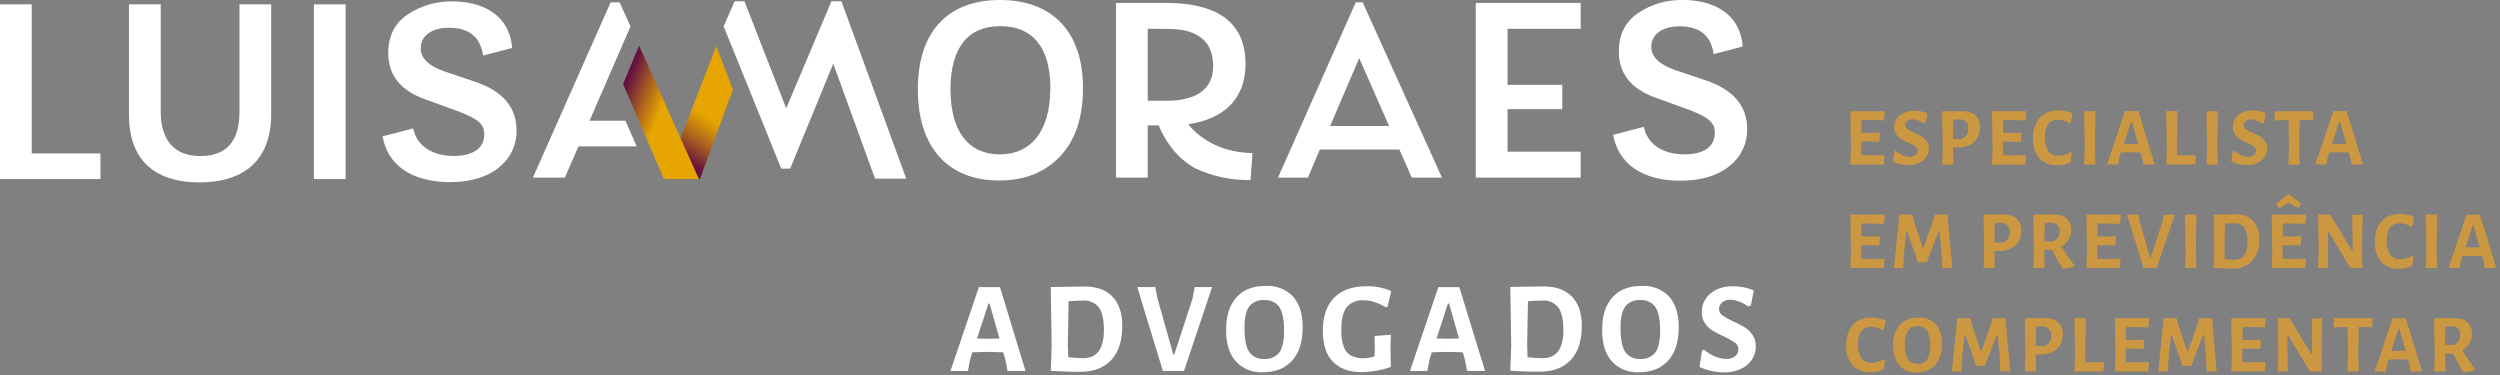 <svg width="660" height="99" viewBox="0 0 660 99" fill="none" xmlns="http://www.w3.org/2000/svg">
<rect x="0" y="0" width="660" height="99" fill="#808080" stroke="none"/>
<g clip-path="url(#clip0_2488_21343)">
<path d="M497.36 41L497.53 41.24L497.33 43.45H488.5L488.65 39.25L488.5 29.37H497.42L497.6 29.61L497.37 31.82L494 31.66H491.46L491.39 35.05H493.83L496.12 34.99L496.29 35.21L496.1 37.41L493.61 37.35H491.35V38.86L491.41 40.98H493.89L497.36 41Z" fill="#CC9741"/>
<path d="M508.81 29.88L508.33 32.44L507.9 32.611C507.421 32.268 506.9 31.989 506.35 31.78C505.89 31.588 505.398 31.483 504.9 31.471C504.389 31.445 503.888 31.617 503.5 31.951C503.346 32.079 503.222 32.24 503.136 32.421C503.05 32.602 503.003 32.8 503 33.001C503.003 33.213 503.056 33.421 503.155 33.609C503.254 33.797 503.396 33.959 503.57 34.081C504.148 34.47 504.76 34.804 505.4 35.081C506.087 35.372 506.755 35.706 507.4 36.081C507.911 36.4 508.351 36.822 508.69 37.321C509.055 37.878 509.24 38.534 509.22 39.2C509.225 39.979 508.999 40.741 508.57 41.391C508.097 42.1 507.431 42.659 506.65 43.001C505.777 43.395 504.828 43.59 503.87 43.571C502.431 43.556 501.01 43.253 499.69 42.681L500.11 39.931L500.44 39.751C500.997 40.278 501.644 40.701 502.35 41.001C502.937 41.247 503.564 41.383 504.2 41.401C504.739 41.429 505.27 41.266 505.7 40.94C505.868 40.802 506.003 40.628 506.095 40.431C506.187 40.233 506.233 40.018 506.23 39.8C506.233 39.579 506.181 39.361 506.08 39.164C505.979 38.967 505.831 38.797 505.65 38.67C505.066 38.275 504.442 37.94 503.79 37.67C503.128 37.375 502.483 37.041 501.86 36.67C501.353 36.357 500.92 35.937 500.59 35.44C500.228 34.889 500.046 34.239 500.07 33.581C500.065 32.796 500.291 32.027 500.72 31.37C501.175 30.689 501.808 30.146 502.55 29.8C503.398 29.417 504.32 29.225 505.25 29.241C506.467 29.221 507.676 29.438 508.81 29.88Z" fill="#CC9741"/>
<path d="M521.5 30.42C521.915 30.838 522.237 31.34 522.444 31.891C522.651 32.443 522.738 33.032 522.7 33.62C522.719 34.593 522.478 35.553 522 36.4C521.531 37.201 520.835 37.845 520 38.25C519.063 38.695 518.037 38.917 517 38.9H515.6V39L515.73 43.46H512.73L512.88 39.26L512.73 29.38H518.12C519.338 29.282 520.548 29.654 521.5 30.42ZM519.62 33.88C519.644 33.561 519.602 33.24 519.497 32.937C519.392 32.635 519.226 32.356 519.01 32.12C518.493 31.687 517.834 31.463 517.16 31.49L515.68 31.58L515.59 36.65L517.59 36.74C518.218 36.591 518.77 36.218 519.143 35.692C519.517 35.166 519.686 34.522 519.62 33.88Z" fill="#CC9741"/>
<path d="M534.74 41L534.92 41.24L534.72 43.45H525.89L526.04 39.25L525.89 29.37H534.81L534.98 29.61L534.76 31.82L531.4 31.7H528.86L528.8 35.09H531.23L533.51 35.03L533.7 35.25L533.5 37.45L531 37.39H528.75V38.9L528.82 41.02H531.29L534.74 41Z" fill="#CC9741"/>
<path d="M547.16 30L546.64 32.47L546.39 32.58C545.951 32.266 545.465 32.023 544.95 31.86C544.432 31.681 543.888 31.59 543.34 31.59C541.02 31.59 539.86 33.12 539.86 36.16C539.766 37.462 540.084 38.76 540.77 39.87C541.075 40.28 541.477 40.607 541.939 40.824C542.401 41.04 542.91 41.139 543.42 41.11C543.989 41.103 544.554 41.019 545.1 40.86C545.645 40.691 546.168 40.46 546.66 40.17L546.92 40.32L546.68 42.83C545.585 43.342 544.389 43.602 543.18 43.59C542.295 43.652 541.407 43.52 540.578 43.204C539.749 42.888 538.999 42.395 538.38 41.76C537.192 40.271 536.604 38.391 536.73 36.49C536.609 34.523 537.238 32.583 538.49 31.06C539.138 30.403 539.92 29.892 540.783 29.563C541.645 29.233 542.568 29.093 543.49 29.15C544.764 29.132 546.023 29.424 547.16 30Z" fill="#CC9741"/>
<path d="M553.06 39L553.2 43.46H550.2L550.36 39.26L550.2 29.38H553.2L553.06 39Z" fill="#CC9741"/>
<path d="M568.83 43.41H565.83L565.48 41.57L565.11 40.26L562.35 40.2L559.92 40.26L559.55 41.42L559.18 43.42H556.25L561 29.33H564.52L568.83 43.41ZM564.46 38L562.8 32.15H562.6L560.67 38H562.55H564.46Z" fill="#CC9741"/>
<path d="M579.7 41.2L579.5 43.41H571.89L572.04 39.21L571.89 29.33H574.89L574.73 39L574.8 41H579.52L579.7 41.2Z" fill="#CC9741"/>
<path d="M585.38 39L585.51 43.46H582.51L582.66 39.26L582.51 29.38H585.51L585.38 39Z" fill="#CC9741"/>
<path d="M598.18 29.88L597.69 32.44L597.25 32.61C596.776 32.266 596.258 31.987 595.71 31.78C595.25 31.588 594.758 31.483 594.26 31.47C593.749 31.445 593.248 31.617 592.86 31.95C592.697 32.078 592.565 32.24 592.473 32.425C592.382 32.61 592.333 32.814 592.33 33.02C592.335 33.233 592.39 33.442 592.49 33.63C592.591 33.818 592.735 33.979 592.91 34.1C593.488 34.489 594.1 34.824 594.74 35.1C595.427 35.392 596.095 35.726 596.74 36.1C597.245 36.434 597.674 36.87 598 37.38C598.365 37.938 598.55 38.594 598.53 39.26C598.535 40.039 598.309 40.801 597.88 41.45C597.41 42.132 596.759 42.669 596 43C595.127 43.395 594.178 43.59 593.22 43.57C591.784 43.559 590.365 43.256 589.05 42.68L589.46 39.93L589.78 39.75C590.345 40.277 590.999 40.7 591.71 41C592.297 41.246 592.924 41.381 593.56 41.4C594.096 41.431 594.625 41.268 595.05 40.94C595.219 40.803 595.356 40.629 595.449 40.432C595.543 40.234 595.591 40.019 595.59 39.8C595.591 39.579 595.539 39.361 595.438 39.165C595.337 38.968 595.19 38.798 595.01 38.67C594.423 38.273 593.796 37.938 593.14 37.67C592.481 37.375 591.84 37.041 591.22 36.67C590.722 36.329 590.305 35.882 590 35.36C589.627 34.813 589.438 34.162 589.46 33.5C589.458 32.715 589.688 31.946 590.12 31.29C590.576 30.607 591.213 30.063 591.96 29.72C592.801 29.338 593.716 29.146 594.64 29.16C595.855 29.172 597.057 29.416 598.18 29.88Z" fill="#CC9741"/>
<path d="M610.76 29.57L610.59 31.78L608 31.65H607.12L607 39L607.13 43.46H604.13L604.28 39.26L604.17 31.7H603.3L600.61 31.83L600.41 31.59L600.61 29.38H610.61L610.76 29.57Z" fill="#CC9741"/>
<path d="M623.82 43.41H620.82L620.46 41.57L620.09 40.26L617.33 40.2L614.91 40.26L614.54 41.42L614.16 43.42H611.24L616 29.33H619.51L623.82 43.41ZM619.45 38L617.79 32.15H617.59L615.66 38H617.54H619.45Z" fill="#CC9741"/>
<path d="M497.36 68.3L497.53 68.53L497.33 70.74H488.5L488.65 66.54L488.5 56.66H497.42L497.6 56.9L497.37 59.11L494 59H491.46L491.39 62.39L493.83 62.44L496.12 62.37L496.29 62.59L496.1 64.79L493.61 64.73H491.35V66.24L491.41 68.36H493.89L497.36 68.3Z" fill="#CC9741"/>
<path d="M515.39 70.74H512.77L512.55 66.48L512 61.06H511.79L508.64 69.25H506.35L503.48 61.06H503.28L502.74 66.2L502.43 70.74H500L501.42 56.66H504.83L505.4 58.73L507.63 65.41H507.83L510.17 58.73L510.8 56.66H514.15L515.39 70.74Z" fill="#CC9741"/>
<path d="M532.44 57.75C532.852 58.168 533.17 58.669 533.375 59.218C533.58 59.768 533.667 60.355 533.63 60.94C533.649 61.916 533.408 62.879 532.93 63.73C532.46 64.53 531.764 65.174 530.93 65.58C529.995 66.03 528.968 66.256 527.93 66.24H526.53L526.66 70.7H523.66L523.82 66.5L523.66 56.62H529.07C530.296 56.554 531.502 56.958 532.44 57.75ZM530.55 61.21C530.575 60.891 530.533 60.57 530.429 60.267C530.324 59.964 530.157 59.686 529.94 59.45C529.428 59.017 528.771 58.791 528.1 58.82L526.61 58.91L526.52 64L528.52 64.09C529.153 63.943 529.709 63.568 530.083 63.037C530.457 62.506 530.623 61.856 530.55 61.21Z" fill="#CC9741"/>
<path d="M547.6 70L547.55 70.33C546.615 70.66 545.639 70.859 544.65 70.92L544.34 70.68C543.29 68.87 542.44 67.3 541.78 65.95H539.67V66.24L539.79 70.7H536.79L536.94 66.5L536.79 56.62H542.19C543.423 56.535 544.641 56.921 545.6 57.7C546.009 58.099 546.328 58.582 546.535 59.115C546.742 59.648 546.832 60.219 546.8 60.79C546.81 61.666 546.571 62.526 546.11 63.27C545.639 64.044 544.973 64.682 544.18 65.12C545.34 66.947 546.48 68.573 547.6 70ZM539.71 63.66L541.87 63.75C542.443 63.586 542.942 63.228 543.281 62.737C543.62 62.247 543.779 61.654 543.73 61.06C543.752 60.754 543.71 60.446 543.607 60.157C543.504 59.868 543.341 59.603 543.13 59.38C542.604 58.966 541.948 58.754 541.28 58.78L539.79 58.87L539.71 63.66Z" fill="#CC9741"/>
<path d="M559.67 68.3L559.84 68.53L559.65 70.74H550.81L550.97 66.54L550.81 56.66H559.74L559.9 56.9L559.69 59.11L556.32 59H553.79L553.72 62.39L556.15 62.44L558.44 62.37L558.62 62.59L558.42 64.79L555.93 64.73H553.67V66.24L553.73 68.36H556.2L559.67 68.3Z" fill="#CC9741"/>
<path d="M569.39 70.74H565.86L561.55 56.66H564.55L564.9 58.51L567.58 68H567.78L570.84 58.68L571.21 56.68H574.14L569.39 70.74Z" fill="#CC9741"/>
<path d="M579.72 66.28L579.85 70.74H576.85L577 66.54L576.85 56.66H579.85L579.72 66.28Z" fill="#CC9741"/>
<path d="M594.78 58.28C595.362 58.949 595.806 59.726 596.087 60.567C596.369 61.408 596.482 62.296 596.42 63.18C596.561 65.251 595.907 67.296 594.59 68.9C593.908 69.588 593.087 70.123 592.181 70.468C591.276 70.813 590.307 70.96 589.34 70.9C588.65 70.9 587.83 70.9 586.88 70.85C585.93 70.8 585.11 70.78 584.42 70.74L584.57 66.54L584.42 56.66L590.08 56.57C590.939 56.513 591.801 56.636 592.61 56.93C593.419 57.225 594.158 57.684 594.78 58.28ZM593.34 63.85C593.441 62.544 593.148 61.238 592.5 60.1C592.193 59.701 591.79 59.385 591.328 59.182C590.867 58.98 590.362 58.896 589.86 58.94C589.09 58.94 588.26 58.94 587.39 59.05L587.26 66.28L587.32 68.44C588.163 68.538 589.011 68.591 589.86 68.6C592.18 68.6 593.34 67 593.34 63.85Z" fill="#CC9741"/>
<path d="M608.58 68.3L608.75 68.53L608.56 70.74H599.73L599.87 66.54L599.73 56.66H608.64L608.82 56.9L608.6 59.11L605.23 59H602.7L602.63 62.39L605.06 62.44L607.35 62.37L607.53 62.59L607.33 64.79L604.84 64.73H602.59V66.24L602.65 68.36H605.12L608.58 68.3ZM601 53.66C602.02 52.97 602.993 52.212 603.91 51.39H604.49C605.49 52.26 606.49 53.02 607.43 53.66L606.9 54.82H606.62L606.05 54.49C605.44 54.16 604.82 53.81 604.22 53.49C603.66 53.82 602.86 54.28 601.81 54.86H601.52L601 53.66Z" fill="#CC9741"/>
<path d="M623.58 66.39L623.69 70.74H620.5L614.75 61.21H614.57V65.89L614.65 70.74H611.96L612.12 66.58L612 56.66H615.18L620.93 66.2H621.12L621 56.79L623.73 56.62L623.58 66.39Z" fill="#CC9741"/>
<path d="M637.38 57.34L636.85 59.81L636.61 59.91C636.164 59.607 635.68 59.365 635.17 59.19C634.646 59.023 634.1 58.939 633.55 58.94C631.23 58.94 630.07 60.46 630.07 63.5C629.976 64.802 630.294 66.1 630.98 67.21C631.285 67.619 631.687 67.945 632.15 68.16C632.612 68.374 633.121 68.471 633.63 68.44C634.199 68.437 634.765 68.353 635.31 68.19C635.858 68.034 636.382 67.805 636.87 67.51L637.13 67.66L636.89 70.17C635.799 70.684 634.606 70.948 633.4 70.94C632.514 71 631.626 70.867 630.797 70.549C629.969 70.231 629.219 69.737 628.6 69.1C627.424 67.607 626.853 65.726 627 63.83C626.872 61.867 627.498 59.928 628.75 58.41C629.396 57.748 630.176 57.233 631.039 56.9C631.902 56.567 632.827 56.424 633.75 56.48C635.011 56.474 636.256 56.768 637.38 57.34Z" fill="#CC9741"/>
<path d="M643.28 66.28L643.41 70.74H640.41L640.56 66.54L640.41 56.66H643.41L643.28 66.28Z" fill="#CC9741"/>
<path d="M659 70.74H656L655.64 68.9L655.28 67.59L652.52 67.53L650.09 67.59L649.72 68.75L649.35 70.75H646.42L651.18 56.67H654.7L659 70.74ZM654.63 65.3L653 59.44H652.8L650.88 65.3H652.76H654.63Z" fill="#CC9741"/>
<path d="M497.84 84.67L497.31 87.13L497.07 87.25C496.63 86.938 496.144 86.695 495.63 86.53C495.108 86.355 494.561 86.267 494.01 86.27C491.69 86.27 490.53 87.79 490.53 90.83C490.436 92.132 490.754 93.43 491.44 94.54C491.747 94.95 492.15 95.278 492.615 95.494C493.079 95.71 493.589 95.808 494.1 95.78C494.665 95.773 495.227 95.689 495.77 95.53C496.32 95.371 496.845 95.135 497.33 94.83L497.6 94.99L497.36 97.5C496.263 98.009 495.069 98.272 493.86 98.27C492.975 98.331 492.087 98.199 491.259 97.883C490.43 97.567 489.68 97.075 489.06 96.44C487.873 94.946 487.285 93.064 487.41 91.16C487.283 89.195 487.913 87.256 489.17 85.74C489.814 85.076 490.595 84.56 491.458 84.227C492.321 83.894 493.247 83.751 494.17 83.81C495.445 83.797 496.704 84.092 497.84 84.67Z" fill="#CC9741"/>
<path d="M511.05 85.6C512.21 87.048 512.785 88.879 512.66 90.73C512.792 92.749 512.168 94.745 510.91 96.33C510.283 97.005 509.516 97.534 508.662 97.879C507.809 98.225 506.89 98.379 505.97 98.33C505.12 98.379 504.27 98.239 503.482 97.919C502.693 97.599 501.985 97.107 501.41 96.48C500.251 94.993 499.678 93.132 499.8 91.25C499.678 89.268 500.299 87.311 501.54 85.76C502.173 85.1 502.942 84.586 503.793 84.253C504.644 83.92 505.558 83.775 506.47 83.83C507.316 83.773 508.165 83.902 508.956 84.207C509.747 84.513 510.462 84.989 511.05 85.6ZM503.68 87.27C503.065 88.35 502.79 89.591 502.89 90.83C502.785 92.208 503.051 93.59 503.66 94.83C503.946 95.238 504.333 95.563 504.784 95.774C505.236 95.984 505.734 96.073 506.23 96.03C506.711 96.071 507.195 95.992 507.639 95.8C508.082 95.608 508.471 95.309 508.77 94.93C509.382 93.827 509.654 92.567 509.55 91.31C509.664 89.931 509.398 88.548 508.78 87.31C508.494 86.903 508.106 86.579 507.655 86.371C507.203 86.162 506.705 86.075 506.21 86.12C505.726 86.083 505.239 86.169 504.797 86.37C504.355 86.571 503.97 86.881 503.68 87.27Z" fill="#CC9741"/>
<path d="M530.72 98.07H528.1L527.88 93.81L527.37 88.39H527.16L524 96.58H521.71L518.84 88.39H518.65L518.1 93.53L517.79 98.07H515.3L516.73 84H520.14L520.71 86.08L522.93 92.75H523.14L525.47 86.08L526.1 84H529.45L530.72 98.07Z" fill="#CC9741"/>
<path d="M543.36 85.09C543.775 85.506 544.097 86.006 544.304 86.556C544.511 87.106 544.598 87.694 544.56 88.28C544.579 89.253 544.338 90.213 543.86 91.06C543.392 91.862 542.696 92.507 541.86 92.91C540.91 93.37 539.865 93.596 538.81 93.57H537.41L537.54 98.03H534.54L534.69 93.83L534.57 84H539.97C541.199 83.907 542.416 84.298 543.36 85.09ZM541.48 88.54C541.506 88.221 541.465 87.899 541.36 87.596C541.255 87.293 541.088 87.015 540.87 86.78C540.356 86.35 539.699 86.129 539.03 86.16L537.54 86.24L537.45 91.31L539.45 91.41C540.08 91.261 540.633 90.887 541.007 90.359C541.38 89.83 541.549 89.184 541.48 88.54Z" fill="#CC9741"/>
<path d="M555.47 95.86L555.28 98.07H547.67L547.81 93.87L547.67 84H550.67L550.49 93.62L550.56 95.62H555.29L555.47 95.86Z" fill="#CC9741"/>
<path d="M567.17 95.62L567.35 95.86L567.14 98.07H558.32L558.47 93.87L558.32 84H567.24L567.41 84.24L567.19 86.45L563.82 86.34H561.29L561.22 89.73H563.65L565.94 89.67L566.12 89.89L565.92 92.1L563.43 92.03H561.18V93.53L561.24 95.65H563.71L567.17 95.62Z" fill="#CC9741"/>
<path d="M585.2 98.07H582.58L582.36 93.81L581.86 88.39H581.64L578.49 96.58H576.2L573.33 88.39H573.14L572.59 93.53L572.29 98.07H569.79L571.22 84H574.63L575.19 86.08L577.42 92.75H577.62L580 86.07L580.63 83.99H583.98L585.2 98.07Z" fill="#CC9741"/>
<path d="M597.91 95.62L598.08 95.86L597.89 98.07H589.06L589.21 93.87L589.06 84H598L598.17 84.24L597.95 86.45L594.59 86.34H592.05L592 89.74H594.43L596.73 89.68L596.9 89.9L596.7 92.11L594.21 92.04H591.96V93.54L592.02 95.66H594.49L597.91 95.62Z" fill="#CC9741"/>
<path d="M612.91 93.721L613.02 98.07H609.83L604.07 88.54H603.9V93.221L603.99 98.07H601.31L601.46 93.92L601.3 84.001H604.46L610.21 93.54H610.41L610.35 84.13L613.08 83.96L612.91 93.721Z" fill="#CC9741"/>
<path d="M626.4 84.23L626.22 86.44L623.58 86.31H622.7L622.59 93.61L622.72 98.07H619.72L619.87 93.87L619.76 86.31H618.89L616.2 86.44L616 86.2L616.19 83.99H626.19L626.4 84.23Z" fill="#CC9741"/>
<path d="M639.45 98.07H636.45L636.11 96.23L635.73 94.92L633 94.86L630.57 94.92L630.2 96.08L629.83 98.08H626.9L631.63 84H635.14L639.45 98.07ZM635.08 92.63L633.41 86.77H633.22L631.29 92.63H633.18H635.08Z" fill="#CC9741"/>
<path d="M653.38 97.37V97.7C652.442 98.032 651.463 98.23 650.47 98.29L650.17 98.05C649.123 96.237 648.27 94.664 647.61 93.33H645.49V93.61L645.62 98.07H642.62L642.78 93.87L642.59 84H647.99C649.225 83.919 650.446 84.305 651.41 85.08C651.821 85.481 652.14 85.965 652.347 86.5C652.554 87.035 652.644 87.608 652.61 88.18C652.619 89.052 652.379 89.909 651.92 90.65C651.445 91.413 650.785 92.043 650 92.48C651.13 94.28 652.26 95.92 653.38 97.37ZM645.48 91L647.65 91.09C648.222 90.926 648.72 90.567 649.057 90.077C649.394 89.586 649.551 88.994 649.5 88.4C649.524 88.095 649.483 87.788 649.382 87.498C649.28 87.209 649.119 86.944 648.91 86.72C648.382 86.312 647.727 86.103 647.06 86.13L645.57 86.21L645.48 91Z" fill="#CC9741"/>
<path d="M270.73 97.92H266L265.44 95L264.85 93L260.52 92.9L256.71 93L256.12 94.82L255.53 97.95H250.92L258.42 75.81H264L270.73 97.92ZM263.86 89.36L261.24 80.15H260.94L257.94 89.36L260.89 89.43L263.86 89.36Z" fill="white"/>
<path d="M293.7 78.32C295.42 80.114 296.28 82.68 296.28 86.02C296.28 89.954 295.317 92.954 293.39 95.02C291.46 97.11 288.72 98.15 285.14 98.15C284.07 98.15 282.77 98.15 281.27 98.08C279.77 98.01 278.48 97.98 277.4 97.91L277.64 91.31L277.4 75.77L286.31 75.63C289.523 75.637 291.987 76.534 293.7 78.32ZM291.43 87.09C291.43 84.39 290.99 82.424 290.11 81.19C289.63 80.568 289.003 80.075 288.286 79.754C287.569 79.433 286.784 79.294 286 79.35C284.78 79.35 283.49 79.41 282.11 79.53L281.91 90.91L282.01 94.31C283.61 94.47 284.94 94.56 286.01 94.56C289.61 94.56 291.43 92.06 291.43 87.09Z" fill="white"/>
<path d="M312.58 97.92H307L300.23 75.78H305L305.55 78.7L309.75 93.59H310L314.81 78.94L315.4 75.78H320L312.58 97.92Z" fill="white"/>
<path d="M341.38 78.31C343.07 80.2 343.91 82.88 343.91 86.37C343.91 90.17 342.99 93.11 341.16 95.17C339.33 97.23 336.73 98.27 333.38 98.27C332.045 98.347 330.71 98.126 329.472 97.623C328.233 97.12 327.122 96.347 326.22 95.36C324.53 93.42 323.69 90.68 323.69 87.12C323.69 83.394 324.6 80.517 326.42 78.49C328.24 76.464 330.827 75.464 334.18 75.49C335.513 75.405 336.849 75.613 338.093 76.1C339.337 76.588 340.459 77.342 341.38 78.31ZM329.78 80.93C328.947 82.077 328.533 83.95 328.54 86.55C328.54 89.55 328.94 91.61 329.76 92.87C330.203 93.508 330.806 94.017 331.508 94.349C332.21 94.681 332.986 94.823 333.76 94.76C334.518 94.826 335.28 94.702 335.978 94.4C336.677 94.098 337.289 93.628 337.76 93.03C338.58 91.86 339 89.97 339 87.33C339 84.424 338.59 82.344 337.77 81.09C337.324 80.458 336.72 79.952 336.018 79.624C335.317 79.296 334.542 79.157 333.77 79.22C333.015 79.152 332.255 79.273 331.559 79.571C330.862 79.87 330.251 80.337 329.78 80.93Z" fill="white"/>
<path d="M367.29 76.85L366.29 81.04L365.83 81.11C364.884 80.539 363.878 80.073 362.83 79.72C361.913 79.422 360.954 79.274 359.99 79.28C359.153 79.211 358.312 79.341 357.535 79.659C356.758 79.977 356.068 80.474 355.52 81.11C354.58 82.317 354.11 84.317 354.11 87.11C354.054 88.591 354.261 90.071 354.72 91.48C355.041 92.462 355.705 93.296 356.59 93.83C357.626 94.376 358.79 94.635 359.96 94.58C360.416 94.58 360.87 94.543 361.32 94.47C361.847 94.374 362.368 94.247 362.88 94.09L362.95 92.2L362.88 88.69L367.18 88.38L367.08 91.48L367.18 96.88C364.737 97.741 362.17 98.204 359.58 98.25C356.14 98.25 353.58 97.31 351.82 95.43C350.06 93.55 349.23 90.86 349.23 87.35C349.23 83.523 350.23 80.597 352.23 78.57C354.23 76.57 357.08 75.57 360.77 75.57C363.011 75.509 365.238 75.946 367.29 76.85Z" fill="white"/>
<path d="M392.05 97.92H387.31L386.76 95L386.17 93L381.84 92.9L378 93L377.42 94.82L376.83 97.95H372.23L379.72 75.81H385.26L392.05 97.92ZM385.17 89.36L382.56 80.15H382.25L379.25 89.36L382.2 89.43L385.17 89.36Z" fill="white"/>
<path d="M415 78.32C416.733 80.107 417.6 82.667 417.6 86C417.6 89.934 416.637 92.934 414.71 95C412.783 97.067 410.033 98.11 406.46 98.13C405.38 98.13 404.09 98.13 402.59 98.06C401.09 97.99 399.8 97.96 398.72 97.89L398.96 91.29L398.72 75.75L407.63 75.61C410.837 75.63 413.293 76.534 415 78.32ZM412.73 87.09C412.73 84.39 412.29 82.424 411.41 81.19C410.924 80.565 410.29 80.07 409.566 79.749C408.842 79.428 408.05 79.291 407.26 79.35C406.05 79.35 404.75 79.41 403.38 79.53L403.17 90.91L403.28 94.31C404.88 94.47 406.21 94.56 407.28 94.56C410.93 94.56 412.75 92.06 412.75 87.09H412.73Z" fill="white"/>
<path d="M440.66 78.31C442.34 80.2 443.18 82.88 443.18 86.37C443.18 90.17 442.27 93.11 440.43 95.17C438.59 97.23 436.01 98.27 432.66 98.27C431.324 98.349 429.987 98.128 428.746 97.625C427.506 97.121 426.393 96.348 425.49 95.36C423.8 93.42 422.96 90.68 422.96 87.12C422.96 83.393 423.87 80.517 425.69 78.49C427.51 76.463 430.097 75.463 433.45 75.49C434.785 75.403 436.123 75.611 437.369 76.098C438.615 76.585 439.738 77.34 440.66 78.31ZM429.05 80.93C428.22 82.08 427.82 83.93 427.82 86.55C427.82 89.497 428.223 91.603 429.03 92.87C429.475 93.506 430.078 94.014 430.779 94.346C431.481 94.677 432.256 94.82 433.03 94.76C433.788 94.828 434.551 94.706 435.25 94.404C435.949 94.102 436.561 93.629 437.03 93.03C437.86 91.86 438.27 89.97 438.27 87.33C438.27 84.423 437.863 82.343 437.05 81.09C436.604 80.457 436 79.952 435.298 79.624C434.597 79.296 433.822 79.157 433.05 79.22C432.294 79.152 431.533 79.273 430.835 79.571C430.136 79.87 429.523 80.336 429.05 80.93Z" fill="white"/>
<path d="M463 76.64L462.24 80.64L461.56 80.91C460.803 80.384 459.988 79.948 459.13 79.61C458.402 79.313 457.626 79.15 456.84 79.13C456.039 79.086 455.251 79.351 454.64 79.87C454.386 80.075 454.179 80.334 454.036 80.628C453.892 80.922 453.815 81.243 453.81 81.57C453.815 81.905 453.901 82.234 454.062 82.529C454.222 82.823 454.451 83.074 454.73 83.26C455.635 83.885 456.595 84.424 457.6 84.87C458.657 85.339 459.686 85.87 460.68 86.46C461.479 86.981 462.16 87.662 462.68 88.46C463.276 89.344 463.574 90.395 463.53 91.46C463.55 92.684 463.202 93.887 462.53 94.91C461.8 95.99 460.786 96.848 459.6 97.39C458.231 98.019 456.737 98.33 455.23 98.3C452.97 98.287 450.736 97.806 448.67 96.89L449.32 92.56L449.84 92.29C450.728 93.069 451.743 93.691 452.84 94.13C453.764 94.515 454.75 94.729 455.75 94.76C456.601 94.816 457.443 94.552 458.11 94.02C458.372 93.806 458.583 93.536 458.726 93.23C458.87 92.923 458.943 92.588 458.94 92.25C458.95 91.902 458.873 91.557 458.716 91.246C458.559 90.935 458.326 90.668 458.04 90.47C457.114 89.826 456.13 89.27 455.1 88.81C454.07 88.358 453.068 87.844 452.1 87.27C451.309 86.769 450.629 86.113 450.1 85.34C449.527 84.476 449.237 83.456 449.27 82.42C449.241 81.182 449.59 79.965 450.27 78.93C450.984 77.857 451.981 77.003 453.15 76.46C454.475 75.85 455.921 75.546 457.38 75.57C459.305 75.556 461.215 75.92 463 76.64Z" fill="white"/>
<path d="M8.37 40.51H26.51V47.27H0V1.15H8.37V40.51Z" fill="white"/>
<path d="M34.05 30.39V1.15H42.43V29.34C42.43 37.34 46.26 41.2 52.89 41.2C59.8 41.2 63.22 37.29 63.22 29.48V1.15H71.59V30.15C71.59 41.67 65.1 48.15 52.59 48.15C40.4 48.11 34.05 41.83 34.05 30.39Z" fill="white"/>
<path d="M82.88 47.27V1.15H91.25V47.27H82.88Z" fill="white"/>
<path d="M101 36L109.09 33.91C110 38.37 113.91 41.17 119.84 41.17C124.84 41.17 127.84 39.17 127.84 35.51C127.84 32.79 126.3 31.51 121.48 29.58L112.28 26.23C105.78 23.93 102.5 19.88 102.5 14.02C102.5 9.55 104.18 6.2 107.5 3.9C111.041 1.509 115.238 0.278 119.51 0.38C126.69 0.38 134.43 3.38 135.21 12.66L127.53 14.66C126.83 9.774 123.83 7.33 118.53 7.33C114.28 7.33 111.07 9.21 111.07 12.77C111.07 15.36 113.16 17.38 117.28 18.84L125.37 21.56C132.7 24.01 136.37 28.33 136.37 34.41C136.405 36.324 135.987 38.219 135.152 39.941C134.316 41.663 133.085 43.164 131.56 44.32C128.41 46.83 124.09 48.08 118.65 48.08C108.61 48 102.33 43.58 101 36Z" fill="white"/>
<path d="M242.31 23.59C242.31 8.23 250.33 0 264 0C277.67 0 285.91 8.23 285.91 23.23C285.91 30.98 283.91 36.98 279.91 41.23C275.91 45.48 270.55 47.65 263.78 47.65C250.47 47.66 242.31 39.14 242.31 23.59ZM277.31 23.38C277.31 12.49 272.63 6.9 264.06 6.9C255.68 6.9 250.93 12.42 250.93 23.59C250.93 34.76 255.75 40.75 263.93 40.75C272.25 40.75 277.27 34.54 277.27 23.38H277.31Z" fill="white"/>
<path d="M330.65 40.4L330.16 47.52C325.072 47.637 320.028 46.562 315.43 44.38C313.81 43.455 312.32 42.319 311 41C308.828 38.707 307.099 36.032 305.9 33.11H303V46.89H294.62V0.77H307.75C321.75 0.77 328.82 6.14 328.82 16.95C328.82 26.17 322.95 31.47 313.68 32.79C317.24 37.19 323.18 40.33 330.65 40.4ZM303 7.6V26.6H308C315.26 26.6 320.28 23.95 320.28 17.46C320.28 10.97 316.28 7.62 308.28 7.62L303 7.6Z" fill="white"/>
<path d="M417.3 7.6H398V22.4H412.44V28.82H398V40.05H417.3V46.89H389.6V0.77H417.3V7.6Z" fill="white"/>
<path d="M425.88 35.59L433.98 33.49C434.88 37.96 438.79 40.75 444.72 40.75C449.72 40.75 452.72 38.75 452.72 35.1C452.72 32.38 451.18 31.1 446.37 29.16L437.15 25.82C430.66 23.51 427.38 19.47 427.38 13.61C427.38 9.14 429.06 5.79 432.38 3.49C435.916 1.108 440.108 -0.112 444.37 0C451.56 0 459.31 3 460.08 12.28L452.4 14.28C451.733 9.4 448.733 6.957 443.4 6.95C439.15 6.95 435.94 8.84 435.94 12.4C435.94 14.99 438.03 17 442.15 18.47L450.25 21.19C457.57 23.64 461.25 27.96 461.25 34.03C461.286 35.944 460.869 37.84 460.033 39.562C459.197 41.284 457.966 42.784 456.44 43.94C453.3 46.45 448.97 47.71 443.53 47.71C433.49 47.66 427.21 43.19 425.88 35.59Z" fill="white"/>
<path d="M222.14 0.34H219.5L207.56 28.6L196.54 0.34H193.95L191.04 6.96L195.35 17.57L206.24 44.51H208.61L219.98 16.8L231.01 47.16H239.24L222.14 0.34Z" fill="white"/>
<path d="M372.71 46.88L369.44 39.48H348.44L345.3 46.88H337.4L357.92 0.61H359.74L380.67 46.88H372.71ZM351.15 33.27H366.71L358.83 15.34L351.15 33.27Z" fill="white"/>
<path d="M168.08 38.65L165.12 31.88H155.64L166.45 6.97L163.57 0.62H161.21L140.69 46.89H149.13L152.7 38.65H168.08Z" fill="white"/>
<path d="M189.08 12.18L175.53 47.27H184.79L193.49 23.66L189.08 12.18Z" fill="url(#paint0_linear_2488_21343)"/>
<path d="M168.71 12.05L164.48 22.19L175.28 47.27H184.51L168.71 12.05Z" fill="url(#paint1_linear_2488_21343)"/>
</g>
<defs>
<linearGradient id="paint0_linear_2488_21343" x1="177.35" y1="44.22" x2="191.68" y2="22.54" gradientUnits="userSpaceOnUse">
<stop offset="0.13" stop-color="#651241"/>
<stop offset="0.16" stop-color="#6D1B3D"/>
<stop offset="0.39" stop-color="#AE651C"/>
<stop offset="0.55" stop-color="#D69308"/>
<stop offset="0.63" stop-color="#E6A500"/>
</linearGradient>
<linearGradient id="paint1_linear_2488_21343" x1="163.69" y1="26.42" x2="182.17" y2="33.64" gradientUnits="userSpaceOnUse">
<stop stop-color="#651241"/>
<stop offset="0.06" stop-color="#73223A"/>
<stop offset="0.55" stop-color="#E6A500"/>
</linearGradient>
<clipPath id="clip0_2488_21343">
<rect width="659.04" height="98.29" fill="white"/>
</clipPath>
</defs>
</svg>
